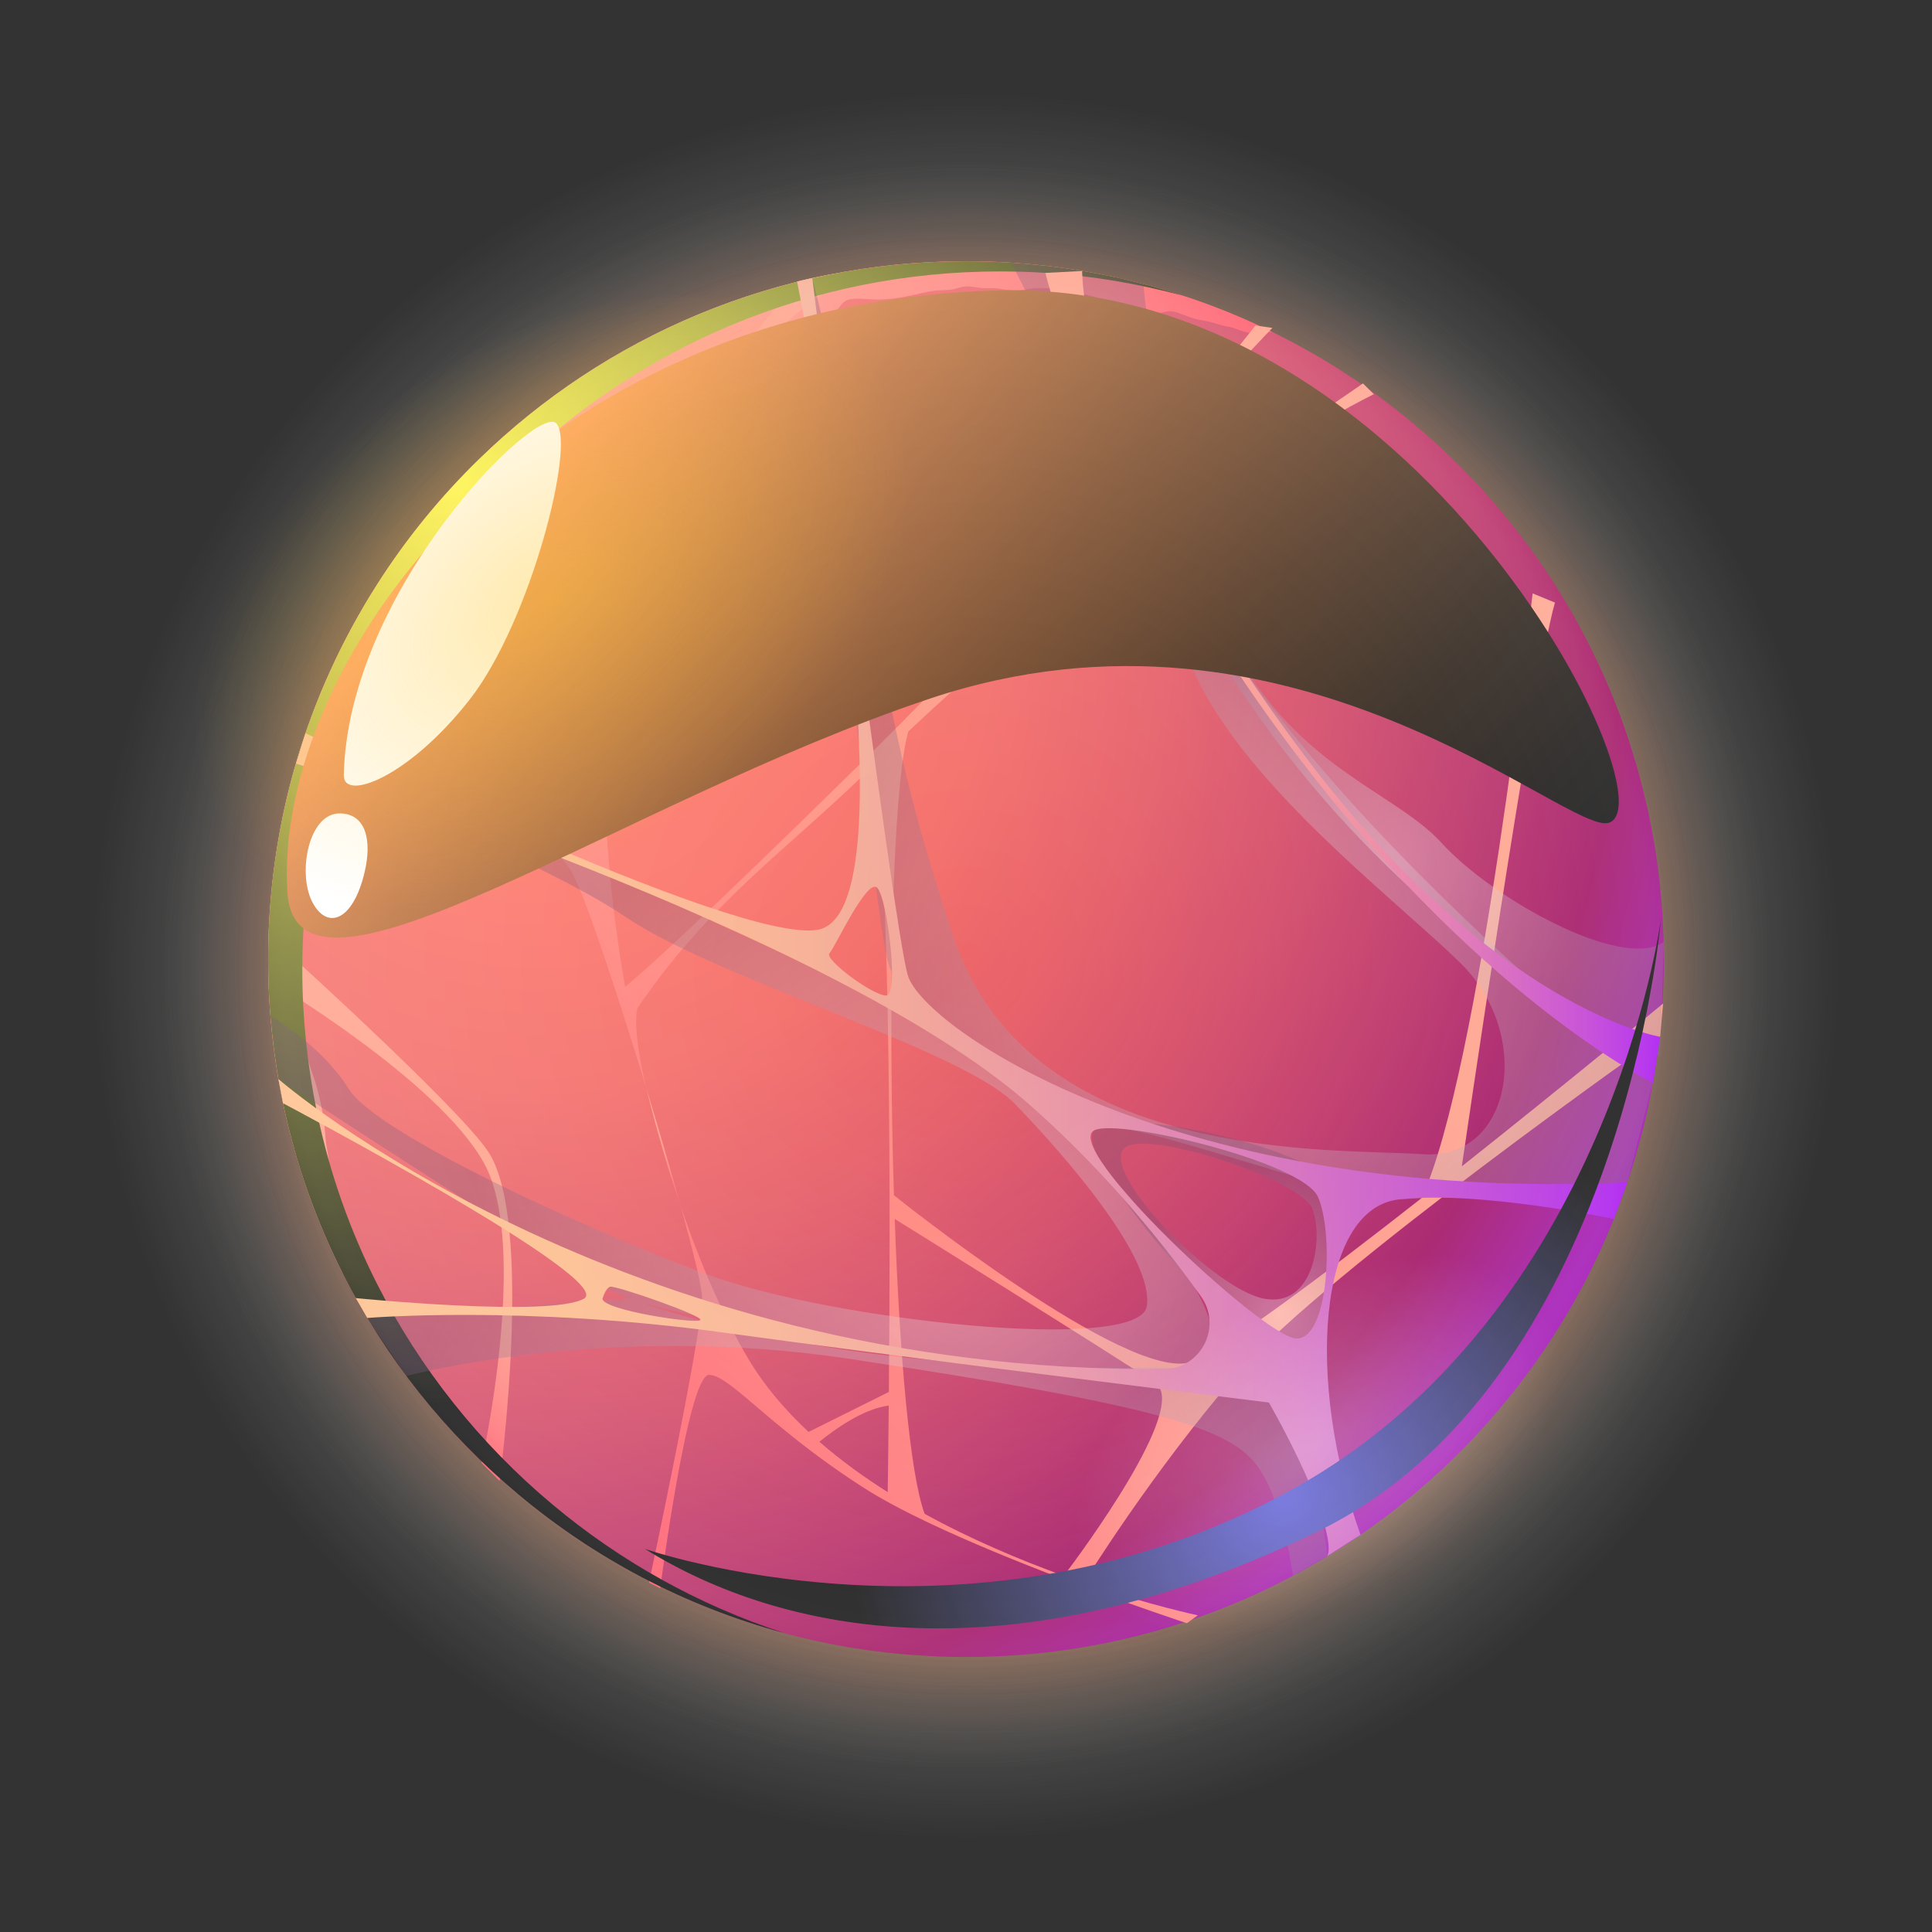 <svg width="440" height="440" viewBox="0 0 440 440" fill="none" xmlns="http://www.w3.org/2000/svg">
    <rect x="0" y="0" width="440" height="440" fill="#333333" stroke="none"/>
    <circle cx="220" cy="220" r="160" fill="url(#paint0_radial_2164_296641)" />
    <path
        d="M220 396C317.202 396 396 317.202 396 220C396 122.798 317.202 44 220 44C122.798 44 44 122.798 44 220C44 317.202 122.798 396 220 396Z"
        fill="url(#paint1_radial_2164_296641)" style="mix-blend-mode:screen" />
    <path
        d="M220.002 404.414C321.85 404.414 404.414 321.85 404.414 220.002C404.414 118.155 321.85 35.591 220.002 35.591C118.155 35.591 35.591 118.155 35.591 220.002C35.591 321.85 118.155 404.414 220.002 404.414Z"
        fill="url(#paint2_radial_2164_296641)" />
    <path
        d="M220.003 387.159C312.32 387.159 387.159 312.32 387.159 220.002C387.159 127.684 312.32 52.846 220.003 52.846C127.685 52.846 52.846 127.684 52.846 220.002C52.846 312.32 127.685 387.159 220.003 387.159Z"
        fill="url(#paint3_radial_2164_296641)" style="mix-blend-mode:screen" />
    <path fill-rule="evenodd" clip-rule="evenodd"
        d="M378.932 218.451C378.932 233.717 376.784 248.508 372.727 262.465C364.677 290.541 349.075 315.404 328.243 334.792C313.349 348.679 295.768 359.72 276.412 367.066C258.868 373.742 239.88 377.366 219.984 377.366C217.165 377.366 214.314 377.301 211.529 377.133H211.496C207.336 376.933 203.209 376.528 199.151 376.025C168.456 372 140.58 359.25 117.967 340.261C109.479 333.185 101.765 325.201 94.954 316.475C89.788 309.935 85.125 302.989 81.03 295.642C80.056 293.9 79.12 292.121 78.179 290.341C78.179 290.276 78.146 290.239 78.114 290.173C77.14 288.263 76.236 286.349 75.361 284.401H75.328C72.575 278.331 70.162 272.056 68.215 265.614C66.738 260.983 65.499 256.222 64.492 251.391C64.46 251.359 64.46 251.289 64.46 251.256C63.756 247.869 63.151 244.445 62.68 240.989C61.609 233.61 61.068 226.096 61.068 218.446C61.068 214.053 61.236 209.656 61.637 205.361C61.837 202.607 62.14 199.892 62.508 197.176C64.553 181.542 68.913 166.649 75.221 152.794C78.309 145.983 81.864 139.443 85.856 133.168C92.499 122.7 100.349 113.108 109.205 104.485C137.822 76.642 176.902 59.498 219.979 59.498C221.656 59.498 223.333 59.531 224.978 59.564C226.757 59.629 228.532 59.699 230.312 59.834C239.438 60.439 248.359 61.781 256.982 63.859C262.013 65.065 266.946 66.477 271.777 68.154C275.066 69.263 278.285 70.502 281.471 71.843C283.852 72.85 286.167 73.888 288.482 74.997C288.883 75.198 289.288 75.365 289.689 75.566C305.123 83.112 319.112 93.044 331.252 104.951C332.994 106.628 334.676 108.375 336.353 110.15C337.462 111.357 338.566 112.601 339.642 113.84C341.487 115.917 343.266 118.102 345.009 120.282C351.349 128.332 356.916 136.988 361.579 146.179C367.048 156.847 371.343 168.218 374.259 180.13C377.311 192.41 378.923 205.226 378.923 218.442L378.932 218.451Z"
        fill="url(#paint4_radial_2164_296641)" />
    <path fill-rule="evenodd" clip-rule="evenodd"
        d="M289.689 75.584C289.167 75.64 288.641 75.696 288.119 75.803C286.325 76.134 284.923 75.971 283.158 75.472C281.891 75.114 280.978 74.592 279.631 74.368C277.703 74.066 275.909 73.236 273.98 72.989C271.94 72.715 270.174 71.913 268.246 71.224C266.727 70.674 265.931 70.865 264.468 71.224C263.005 71.611 261.985 71.005 260.69 70.451C259.227 69.817 257.769 69.705 256.222 69.402C252.197 68.573 248.2 67.278 244.203 66.258C241.72 65.624 239.433 65.624 236.899 65.596C234.914 65.568 233.121 66.146 231.136 66.146C229.813 66.146 228.681 65.927 227.358 65.731C226.007 65.484 224.628 65.759 223.277 65.568C221.265 65.266 220.189 64.963 218.148 65.596C216.634 66.095 215.446 66.039 213.932 66.118C212.251 66.202 210.35 66.64 208.696 67.026C205.719 67.716 202.463 68.266 199.407 68.21C197.534 68.21 194.777 67.688 192.983 68.322C191.823 68.736 191.245 69.975 190.449 70.805C188.907 72.402 187.002 73.837 185.707 75.631C184.411 77.424 182.949 79.269 183.061 81.528C183.172 83.485 184.081 85.772 184.933 87.566C185.814 89.466 186.116 91.204 184.16 92.471C181.705 94.097 178.868 95.588 176.054 96.384C174.181 96.934 172.5 97.265 170.925 95.914C170.347 95.415 169.989 94.451 169.271 94.069C168.526 93.682 167.753 94.069 166.956 94.316C164.972 94.894 163.043 95.555 161.03 95.886C159.791 96.077 158.715 96.738 157.504 96.962C156.041 97.237 154.993 96.161 153.479 96.519C151.355 97.018 149.235 97.898 147.027 98.01C145.457 98.094 143.473 97.405 142.145 96.603C141.372 96.161 141.181 95.723 140.295 95.97C139.578 96.133 138.502 97.018 138.115 97.568C137.594 98.313 137.398 99.277 136.876 100.051C136.326 100.903 135.8 101.732 135.306 102.641C134.398 104.406 133.322 106.06 132.162 107.63C131.333 108.734 130.755 110.22 129.846 111.24C129.376 111.79 128.356 112.177 127.75 112.591C126.096 113.751 124.359 114.795 122.761 116.039C119.672 118.466 116.751 121.14 113.607 123.483C111.208 125.276 107.844 126.325 105.114 127.452C103.405 128.141 101.639 128.635 99.93 129.353C99.38 129.572 98.36 129.823 97.889 130.233C97.284 130.755 96.953 131.724 96.398 132.437C94.908 134.258 93.338 136.075 92.21 138.171C91.521 139.382 91.106 140.626 90.668 141.949C90.063 143.743 89.099 145.396 88.488 147.185C87.249 150.935 86.998 154.849 85.623 158.571C84.822 160.751 83.667 162.735 82.674 164.72C80.965 168.083 80.718 172.08 80.219 175.802C79.945 177.983 80.052 180.489 80.438 182.613C80.853 184.901 80.741 187.272 80.713 189.615C80.685 192.098 79.115 194.52 77.541 196.398C76.106 198.135 73.93 198.797 72.333 200.339C70.982 201.662 69.356 203.18 68.778 205.053C68.531 205.882 68.75 206.819 68.615 207.699C68.256 209.656 67.763 211.505 67.483 213.49C67.18 215.945 67.124 218.26 67.124 220.738C67.124 221.978 67.041 223.249 67.097 224.488C67.152 225.676 67.595 226.776 67.674 227.964C67.73 228.793 67.562 229.617 67.674 230.447C67.842 231.383 68.196 232.347 68.419 233.26C68.969 235.464 69.384 237.616 69.798 239.82C70.185 241.86 70.982 243.872 71.62 245.857C72.5 248.559 73.083 251.345 73.604 254.154C74.019 256.25 73.991 258.426 74.294 260.55C74.541 262.26 74.927 263.997 75.011 265.707C75.095 268.297 74.462 270.892 74.434 273.51C74.406 277.921 76.171 282.333 77.191 286.577C77.494 287.765 77.797 288.976 78.128 290.159C67.213 268.6 61.064 244.231 61.064 218.428C61.064 187.053 70.162 157.807 85.847 133.159C92.518 122.682 100.349 113.09 109.195 104.486C137.84 76.642 176.902 59.494 219.993 59.494C223.468 59.494 226.888 59.605 230.302 59.825C251.503 61.175 271.572 66.691 289.684 75.566L289.689 75.584Z"
        fill="url(#paint5_linear_2164_296641)" />
    <g style="mix-blend-mode:soft-light">
        <path fill-rule="evenodd" clip-rule="evenodd"
            d="M155.109 274.991C152.906 266.993 150.134 257.508 147.227 247.953C149.547 257.401 152.198 266.513 155.109 274.991Z"
            fill="url(#paint6_linear_2164_296641)" />
        <path fill-rule="evenodd" clip-rule="evenodd"
            d="M150.362 361.714C150.362 361.714 156.665 313.126 161.464 313.126C165.209 313.126 171.549 320.458 184.407 330.227L184.416 330.236C188.008 332.962 192.079 335.873 196.78 338.873C200.8 341.445 205.882 344.128 211.491 346.793C220.957 351.293 231.914 355.742 241.79 359.501C257.396 365.445 270.3 369.675 270.3 369.675L272.797 367.877C272.797 367.877 261.826 365.585 246.817 360.475C246.817 360.465 262.316 335.235 282.133 312.446C301.95 289.652 378.093 236.121 378.093 236.121L378.741 228.555C378.741 228.555 357.009 246.528 332.92 265.628C332.924 265.59 349.034 154.909 354.13 137.235L349.038 135.138C349.038 135.138 337.08 244.315 323.733 272.876C300.753 290.9 277.847 308.043 271.246 310.196C256.763 314.915 203.656 272.261 203.586 272.21C202.212 228.308 203.227 179.366 206.861 166.597C261.002 115.33 312.865 89.779 312.865 89.779L310.405 87.319C310.405 87.319 258.71 123.674 257.196 116.705C255.686 109.736 289.782 74.68 289.782 74.68L285.92 74.126C285.92 74.126 247.981 122.775 195.62 174.237C158.794 210.429 146.459 221.405 142.373 224.74C135.721 186.694 135.274 146.789 146.454 121.028C167.403 72.761 196.421 61.716 196.421 61.716C191.679 61.557 181.537 64.12 181.537 64.12C181.537 64.12 167.003 81.351 160.863 91.386C154.718 101.425 146.454 121.023 141.535 117.902C136.615 114.781 121.512 93.836 121.512 93.836L119.686 95.662C119.686 95.662 134.267 109.288 136.741 119.849C139.215 130.41 137.039 195.21 130.447 192.811C123.856 190.412 76.712 150.213 76.712 150.213L75.123 153.637C75.123 153.637 124.303 187.267 130.489 199.109C133.545 204.96 140.724 226.594 147.223 247.944C146.477 244.921 144.078 234.309 145.131 229.664C161.706 205.142 180.279 192.778 198.895 174.321C202.938 197.041 202.785 277.176 202.435 317.011L184.146 326.109C178.775 321.092 174.065 315.585 170.455 309.52C164.962 300.296 159.726 288.417 155.109 274.982C157.951 285.287 159.852 293.108 159.889 295.363C160.02 303.264 147.81 360.424 147.81 360.424L150.362 361.705V361.714ZM332.538 265.935C329.743 268.148 326.929 270.375 324.101 272.587L332.538 265.935ZM203.642 274.055L203.749 277.241C203.712 276.184 203.679 275.117 203.642 274.055ZM203.763 277.6C203.805 277.628 254.69 309.269 263.135 315.017C270.957 320.342 246.006 353.939 242.275 358.877C232.455 355.336 221.335 350.673 210.574 344.762C207.168 335.496 204.872 308.253 203.763 277.6ZM202.431 317.486V317.179C202.431 317.281 202.431 317.379 202.431 317.486ZM202.407 320.113C202.295 332.123 202.17 339.796 202.17 339.819C196.677 336.358 191.418 332.542 186.615 328.354C189.964 325.629 196.579 320.826 202.407 320.113Z"
            fill="url(#paint7_linear_2164_296641)" />
        <path fill-rule="evenodd" clip-rule="evenodd"
            d="M111.124 262.185C103.819 251.387 61.297 213.117 61.297 213.117L61.255 223.221C61.255 223.221 99.771 245.992 110.225 264.882C120.674 283.773 109.67 333.176 109.67 333.176L113.793 337.299C113.793 337.299 121.759 277.912 111.119 262.18L111.124 262.185Z"
            fill="url(#paint8_linear_2164_296641)" />
    </g>
    <path style="mix-blend-mode:screen" fill-rule="evenodd" clip-rule="evenodd"
        d="M125.747 342.572C109.316 328.816 95.7 311.779 85.912 292.479C79.763 280.349 75.132 267.337 72.267 253.693C72.239 253.665 72.239 253.609 72.239 253.553C70.036 242.964 68.848 231.993 68.848 220.748C68.848 189.373 77.946 160.127 93.631 135.479C100.302 125.002 108.133 115.41 116.98 106.805C145.625 78.962 184.686 61.814 227.777 61.814C231.253 61.814 234.672 61.925 238.087 62.144C248.862 62.834 259.339 64.618 269.415 67.353C256.996 63.281 243.887 60.71 230.307 59.838C226.888 59.62 223.468 59.508 219.998 59.508C176.907 59.508 137.845 76.656 109.2 104.499C100.349 113.099 92.522 122.696 85.852 133.173C70.166 157.821 61.068 187.067 61.068 218.442C61.068 229.692 62.252 240.663 64.46 251.247C64.46 251.303 64.46 251.359 64.488 251.387C67.353 265.031 71.988 278.047 78.132 290.173C87.92 309.474 101.537 326.51 117.967 340.266C135.381 354.875 155.939 365.785 178.486 371.874C158.981 365.511 141.139 355.486 125.747 342.572Z"
        fill="url(#paint9_radial_2164_296641)" />
    <path style="mix-blend-mode:screen" opacity="0.3" fill-rule="evenodd" clip-rule="evenodd"
        d="M184.984 63.314C184.984 63.314 198.443 207.485 202.407 219.741C206.367 231.998 242.265 254.485 256.963 257.238C271.66 259.991 308.891 273.533 318.609 273.151C328.322 272.765 370.607 269.261 370.607 269.261L376.439 246.616C376.439 246.616 297.557 185.646 269.62 129.874C241.683 74.098 242.317 61.045 242.317 61.045L230.302 59.848C230.302 59.848 260.592 118.154 269.41 146.538C278.229 174.922 315.79 202.938 332.533 219.248C349.276 235.557 344.436 264.263 324.097 262.861C303.758 261.458 234.201 265.437 217.002 212.94C209.521 190.09 202.901 167.869 197.819 129.856C192.731 91.842 184.98 63.323 184.98 63.323L184.984 63.314Z"
        fill="url(#paint10_radial_2164_296641)" />
    <path style="mix-blend-mode:screen" opacity="0.3" fill-rule="evenodd" clip-rule="evenodd"
        d="M67.404 173.92C67.404 173.92 121.759 194.804 142.527 208.859C163.29 222.914 219.224 239.102 231.09 251.349C242.955 263.597 262.898 286.61 261.174 297.496C259.451 308.383 188.967 300.655 160.872 290.178C132.777 279.701 85.74 258.165 79.381 247.953C73.022 237.747 61.595 231.462 61.595 231.462L63.411 245.75C63.411 245.75 133.624 291.911 142.946 295.763C152.268 299.616 248.326 317.426 275.261 312.553C275.261 312.553 287.872 301.759 241.259 255.598C222.537 237.057 188.925 221.991 157.867 207.811C111.608 186.694 68.508 170.389 68.508 170.389L67.399 173.92H67.404Z"
        fill="url(#paint11_radial_2164_296641)" />
    <path style="mix-blend-mode:screen" opacity="0.3" fill-rule="evenodd" clip-rule="evenodd"
        d="M260.392 64.721C260.392 64.721 264.053 105.897 277.563 139.806C291.068 173.711 316.992 179.459 328.322 191.981C339.647 204.504 369.354 221.172 378.936 214.524L378.103 240.714C378.103 240.714 271.884 198.378 242.321 61.04L260.392 64.725V64.721Z"
        fill="url(#paint12_radial_2164_296641)" />
    <path style="mix-blend-mode:screen" opacity="0.3" fill-rule="evenodd" clip-rule="evenodd"
        d="M92.546 313.387C92.546 313.387 137.696 301.111 192.955 309.394C264.5 320.113 279.394 325.461 285.753 333.092C292.107 340.718 294.464 358.877 294.464 358.877L302.267 354.405C302.267 354.405 298.284 319.112 289.689 313.391C281.094 307.671 213.718 319.457 142.951 295.763L83.653 300.152L92.555 313.391L92.546 313.387Z"
        fill="url(#paint13_radial_2164_296641)" />
    <path style="mix-blend-mode:screen" opacity="0.3" fill-rule="evenodd" clip-rule="evenodd"
        d="M304.06 270.473C301.009 262.32 256.623 251.48 249.295 257.382C243.244 262.26 282.822 308.146 292.531 309.357C302.239 310.568 307.107 278.62 304.056 270.473H304.06ZM287.872 295.764C276.431 293.607 250.325 266.904 256.092 261.472C260.871 256.972 296.351 268.679 298.89 275.303C301.433 281.928 299.313 297.92 287.872 295.764Z"
        fill="url(#paint14_radial_2164_296641)" />
    <path fill-rule="evenodd" clip-rule="evenodd"
        d="M206.726 222.061C203.237 209.884 184.989 63.314 184.989 63.314L181.533 64.12C181.533 64.12 210.336 207.69 186.182 211.761C167.184 214.966 69.584 166.975 69.584 166.975L67.404 173.92C67.404 173.92 188.912 211.696 234.202 251.349C249.635 264.868 262.884 280.367 273.487 295.195C278.453 302.141 273.552 311.733 265.031 311.803C140.37 312.776 63.412 245.75 63.412 245.75L64.451 251.252C64.451 251.252 140.603 291.473 132.986 295.768C125.37 300.063 81.021 295.633 81.021 295.633L83.639 300.161C83.639 300.161 119.332 297.175 165.228 303.548C203.977 308.882 269.457 317.002 288.986 319.415C299.15 337.396 303.949 351.283 302.272 354.405L309.851 349.541C297.306 314.519 300.157 275.233 318.609 273.156C337.029 271.078 367.556 277.619 367.556 277.619L370.607 269.266C268.791 274.097 210.22 234.276 206.73 222.066L206.726 222.061ZM201.862 226.725C198.876 226.827 187.57 218.437 188.912 217.095C190.086 215.921 197.385 200.003 199.733 202.151C202.049 204.266 204.816 226.622 201.862 226.725ZM137.216 295.763C137.216 295.763 137.854 293.481 138.926 293.048C139.965 292.61 160.732 299.826 159.489 300.664C158.212 301.535 137.212 298.349 137.212 295.768L137.216 295.763ZM295.088 304.82C287.439 304.214 241.31 261.039 249.295 257.382C255.067 254.731 296.565 264.593 300.152 272.578C303.776 280.595 302.7 305.388 295.088 304.815V304.82Z"
        fill="url(#paint15_linear_2164_296641)" />
    <path fill-rule="evenodd" clip-rule="evenodd"
        d="M238.087 62.149C238.087 62.149 249.057 109.377 292.423 168.079C335.789 226.78 376.435 246.612 376.435 246.612L378.093 236.121C378.093 236.121 340.839 230.116 297.138 172.118C246.053 104.318 246.453 61.716 246.453 61.716L238.087 62.154V62.149Z"
        fill="url(#paint16_linear_2164_296641)" />
    <path style="mix-blend-mode:screen" fill-rule="evenodd" clip-rule="evenodd"
        d="M65.466 203.316C67.609 235.674 140.92 182.832 211.682 159.134C294.762 131.314 357.288 190.658 366.489 187.356C380.898 182.18 322.517 64.05 227.992 66.123C121.498 68.457 62.005 151.089 65.466 203.32V203.316Z"
        fill="url(#paint17_linear_2164_296641)" />
    <path fill-rule="evenodd" clip-rule="evenodd"
        d="M78.3 176.543C78.174 182.609 93.058 177.116 106.978 159.302C120.897 141.488 131.123 101.015 126.688 96.403C122.258 91.791 79.176 134.542 78.295 176.543H78.3Z"
        fill="white" />
    <path fill-rule="evenodd" clip-rule="evenodd"
        d="M77.452 185.245C70.325 185.133 67.781 198.541 70.996 205.17C74.21 211.799 80.326 210.206 83.056 198.55C84.738 191.371 83.336 185.338 77.452 185.245Z"
        fill="white" />
    <path
        d="M327.47 367.016C368.469 343.345 390.424 304.614 376.506 280.508C362.588 256.402 318.069 256.049 277.069 279.72C236.07 303.391 214.115 342.123 228.033 366.229C241.951 390.335 286.47 390.687 327.47 367.016Z"
        fill="url(#paint18_radial_2164_296641)" fill-opacity="0.5" />
    <path style="mix-blend-mode:screen" fill-rule="evenodd" clip-rule="evenodd"
        d="M146.878 352.751C146.878 352.751 222.308 379.025 294.343 339.19C366.382 299.355 378.247 209.502 378.247 209.502C378.247 209.502 369.405 315.171 299.854 348.894C230.298 382.612 178.234 372.247 146.878 352.751Z"
        fill="url(#paint19_radial_2164_296641)" />
    <path
        d="M157.834 185.934C199.129 157.234 217.687 112.505 199.286 86.029C180.884 59.553 132.492 61.356 91.198 90.056C49.903 118.757 31.345 163.486 49.746 189.962C68.147 216.438 116.54 214.635 157.834 185.934Z"
        fill="url(#paint20_radial_2164_296641)" />
    <circle cx="220" cy="220" r="200" fill="url(#paint21_radial_2164_296641)" fill-opacity="0.2" />
    <defs>
        <radialGradient id="paint0_radial_2164_296641" cx="0" cy="0" r="1"
            gradientUnits="userSpaceOnUse"
            gradientTransform="translate(220 220) rotate(90) scale(160)">
            <stop stop-color="white" />
            <stop offset="1" stop-color="white" stop-opacity="0" />
        </radialGradient>
        <radialGradient id="paint1_radial_2164_296641" cx="0" cy="0" r="1"
            gradientUnits="userSpaceOnUse" gradientTransform="translate(220 220) scale(176)">
            <stop stop-color="#FF3600" />
            <stop offset="1" stop-color="#FF3600" stop-opacity="0" />
        </radialGradient>
        <radialGradient id="paint2_radial_2164_296641" cx="0" cy="0" r="1"
            gradientUnits="userSpaceOnUse"
            gradientTransform="translate(220.002 220.002) scale(184.411)">
            <stop stop-color="#FFBB83" />
            <stop offset="1" stop-color="#FFBB83" stop-opacity="0" />
        </radialGradient>
        <radialGradient id="paint3_radial_2164_296641" cx="0" cy="0" r="1"
            gradientUnits="userSpaceOnUse"
            gradientTransform="translate(220.003 220.002) scale(167.156)">
            <stop stop-color="#FF7900" />
            <stop offset="1" stop-color="#FF7900" stop-opacity="0" />
        </radialGradient>
        <radialGradient id="paint4_radial_2164_296641" cx="0" cy="0" r="1"
            gradientUnits="userSpaceOnUse"
            gradientTransform="translate(121.568 144.111) scale(280.922 280.922)">
            <stop stop-color="#FF7263" />
            <stop offset="0.21" stop-color="#FC6E62" />
            <stop offset="0.37" stop-color="#F36561" />
            <stop offset="0.51" stop-color="#E4545F" />
            <stop offset="0.64" stop-color="#D03D5D" />
            <stop offset="0.77" stop-color="#B51F5A" />
            <stop offset="0.88" stop-color="#9A0057" />
            <stop offset="0.99" stop-color="#9A00AE" />
        </radialGradient>
        <linearGradient id="paint5_linear_2164_296641" x1="61.064" y1="174.843" x2="289.689"
            y2="174.843" gradientUnits="userSpaceOnUse">
            <stop offset="0.01" stop-color="#FF9D85" />
            <stop offset="0.29" stop-color="#FF9A83" />
            <stop offset="0.49" stop-color="#FF907F" />
            <stop offset="0.67" stop-color="#FF8078" />
            <stop offset="0.84" stop-color="#FF6A6E" />
            <stop offset="1" stop-color="#FF4D61" />
        </linearGradient>
        <linearGradient id="paint6_linear_2164_296641" x1="155.935" y1="256.696" x2="146.356"
            y2="266.275" gradientUnits="userSpaceOnUse">
            <stop offset="0.01" stop-color="#FF9D85" />
            <stop offset="0.29" stop-color="#FF9A83" />
            <stop offset="0.49" stop-color="#FF907F" />
            <stop offset="0.67" stop-color="#FF8078" />
            <stop offset="0.84" stop-color="#FF6A6E" />
            <stop offset="1" stop-color="#FF4D61" />
        </linearGradient>
        <linearGradient id="paint7_linear_2164_296641" x1="325.533" y1="102.481" x2="107.68"
            y2="320.334" gradientUnits="userSpaceOnUse">
            <stop offset="0.01" stop-color="#FF9D85" />
            <stop offset="0.29" stop-color="#FF9A83" />
            <stop offset="0.49" stop-color="#FF907F" />
            <stop offset="0.67" stop-color="#FF8078" />
            <stop offset="0.84" stop-color="#FF6A6E" />
            <stop offset="1" stop-color="#FF4D61" />
        </linearGradient>
        <linearGradient id="paint8_linear_2164_296641" x1="106.514" y1="256.231" x2="69.601"
            y2="293.145" gradientUnits="userSpaceOnUse">
            <stop offset="0.01" stop-color="#FF9D85" />
            <stop offset="0.29" stop-color="#FF9A83" />
            <stop offset="0.49" stop-color="#FF907F" />
            <stop offset="0.67" stop-color="#FF8078" />
            <stop offset="0.84" stop-color="#FF6A6E" />
            <stop offset="1" stop-color="#FF4D61" />
        </linearGradient>
        <radialGradient id="paint9_radial_2164_296641" cx="0" cy="0" r="1"
            gradientUnits="userSpaceOnUse"
            gradientTransform="translate(103.852 110.267) scale(209.19 209.19)">
            <stop stop-color="#FFFF4A" />
            <stop offset="1" />
        </radialGradient>
        <radialGradient id="paint10_radial_2164_296641" cx="0" cy="0" r="1"
            gradientUnits="userSpaceOnUse"
            gradientTransform="translate(290.457 220.743) scale(115.009 115.009)">
            <stop stop-color="white" />
            <stop offset="1" stop-color="#623964" />
        </radialGradient>
        <radialGradient id="paint11_radial_2164_296641" cx="0" cy="0" r="1"
            gradientUnits="userSpaceOnUse"
            gradientTransform="translate(224.656 286.302) scale(117.459 117.459)">
            <stop stop-color="white" />
            <stop offset="1" stop-color="#623964" />
        </radialGradient>
        <radialGradient id="paint12_radial_2164_296641" cx="0" cy="0" r="1"
            gradientUnits="userSpaceOnUse"
            gradientTransform="translate(317.579 196.561) scale(86.327 86.327)">
            <stop stop-color="white" />
            <stop offset="1" stop-color="#623964" />
        </radialGradient>
        <radialGradient id="paint13_radial_2164_296641" cx="0" cy="0" r="1"
            gradientUnits="userSpaceOnUse"
            gradientTransform="translate(204.089 343.369) scale(113.523 113.523)">
            <stop stop-color="white" />
            <stop offset="1" stop-color="#623964" />
        </radialGradient>
        <radialGradient id="paint14_radial_2164_296641" cx="0" cy="0" r="1"
            gradientUnits="userSpaceOnUse"
            gradientTransform="translate(291.319 299.22) scale(34.007 34.007)">
            <stop stop-color="white" />
            <stop offset="1" stop-color="#623964" />
        </radialGradient>
        <linearGradient id="paint15_linear_2164_296641" x1="63.412" y1="208.859" x2="370.602"
            y2="208.859" gradientUnits="userSpaceOnUse">
            <stop offset="0.01" stop-color="#FFBB85" />
            <stop offset="0.21" stop-color="#FDB886" />
            <stop offset="0.36" stop-color="#F8AE8C" />
            <stop offset="0.49" stop-color="#F09E95" />
            <stop offset="0.61" stop-color="#E588A1" />
            <stop offset="0.72" stop-color="#D66BB2" />
            <stop offset="0.83" stop-color="#C447C6" />
            <stop offset="0.94" stop-color="#AF1DDE" />
            <stop offset="1" stop-color="#A100EF" />
        </linearGradient>
        <linearGradient id="paint16_linear_2164_296641" x1="238.087" y1="154.164" x2="378.098"
            y2="154.164" gradientUnits="userSpaceOnUse">
            <stop offset="0.01" stop-color="#FF9D85" />
            <stop offset="0.23" stop-color="#FD9A86" />
            <stop offset="0.38" stop-color="#F7908D" />
            <stop offset="0.52" stop-color="#EE8098" />
            <stop offset="0.65" stop-color="#E06AA7" />
            <stop offset="0.77" stop-color="#CF4DBA" />
            <stop offset="0.89" stop-color="#BA29D2" />
            <stop offset="1" stop-color="#A100EF" />
        </linearGradient>
        <linearGradient id="paint17_linear_2164_296641" x1="127.079" y1="91.885" x2="305.178"
            y2="254.336" gradientUnits="userSpaceOnUse">
            <stop offset="0.02" stop-color="#FF9346" />
            <stop offset="0.21" stop-color="#BB6B33" />
            <stop offset="0.43" stop-color="#794521" />
            <stop offset="0.62" stop-color="#452712" />
            <stop offset="0.78" stop-color="#1F1208" />
            <stop offset="0.92" stop-color="#080402" />
            <stop offset="1" />
        </linearGradient>
        <radialGradient id="paint18_radial_2164_296641" cx="0" cy="0" r="1"
            gradientUnits="userSpaceOnUse"
            gradientTransform="translate(300.08 329.124) rotate(60) scale(50.725 86.079)">
            <stop stop-color="white" stop-opacity="0.5" />
            <stop offset="0.704" stop-color="white" stop-opacity="0" />
        </radialGradient>
        <radialGradient id="paint19_radial_2164_296641" cx="0" cy="0" r="1"
            gradientUnits="userSpaceOnUse"
            gradientTransform="translate(292.228 340.667) scale(100.251 100.251)">
            <stop stop-color="#5E5ED9" />
            <stop offset="1" />
        </radialGradient>
        <radialGradient id="paint20_radial_2164_296641" cx="0" cy="0" r="1"
            gradientUnits="userSpaceOnUse"
            gradientTransform="translate(125.74 136.352) rotate(-34.8) scale(91.225 58.449)">
            <stop stop-color="#FFBB00" stop-opacity="0.4" />
            <stop offset="1" stop-color="#FFBB00" stop-opacity="0" />
        </radialGradient>
        <radialGradient id="paint21_radial_2164_296641" cx="0" cy="0" r="1"
            gradientUnits="userSpaceOnUse"
            gradientTransform="translate(220 220) rotate(90) scale(200)">
            <stop stop-color="white" stop-opacity="0.3" />
            <stop offset="0.784" stop-color="white" />
            <stop offset="1" stop-color="white" stop-opacity="0" />
        </radialGradient>
    </defs>
</svg>
    